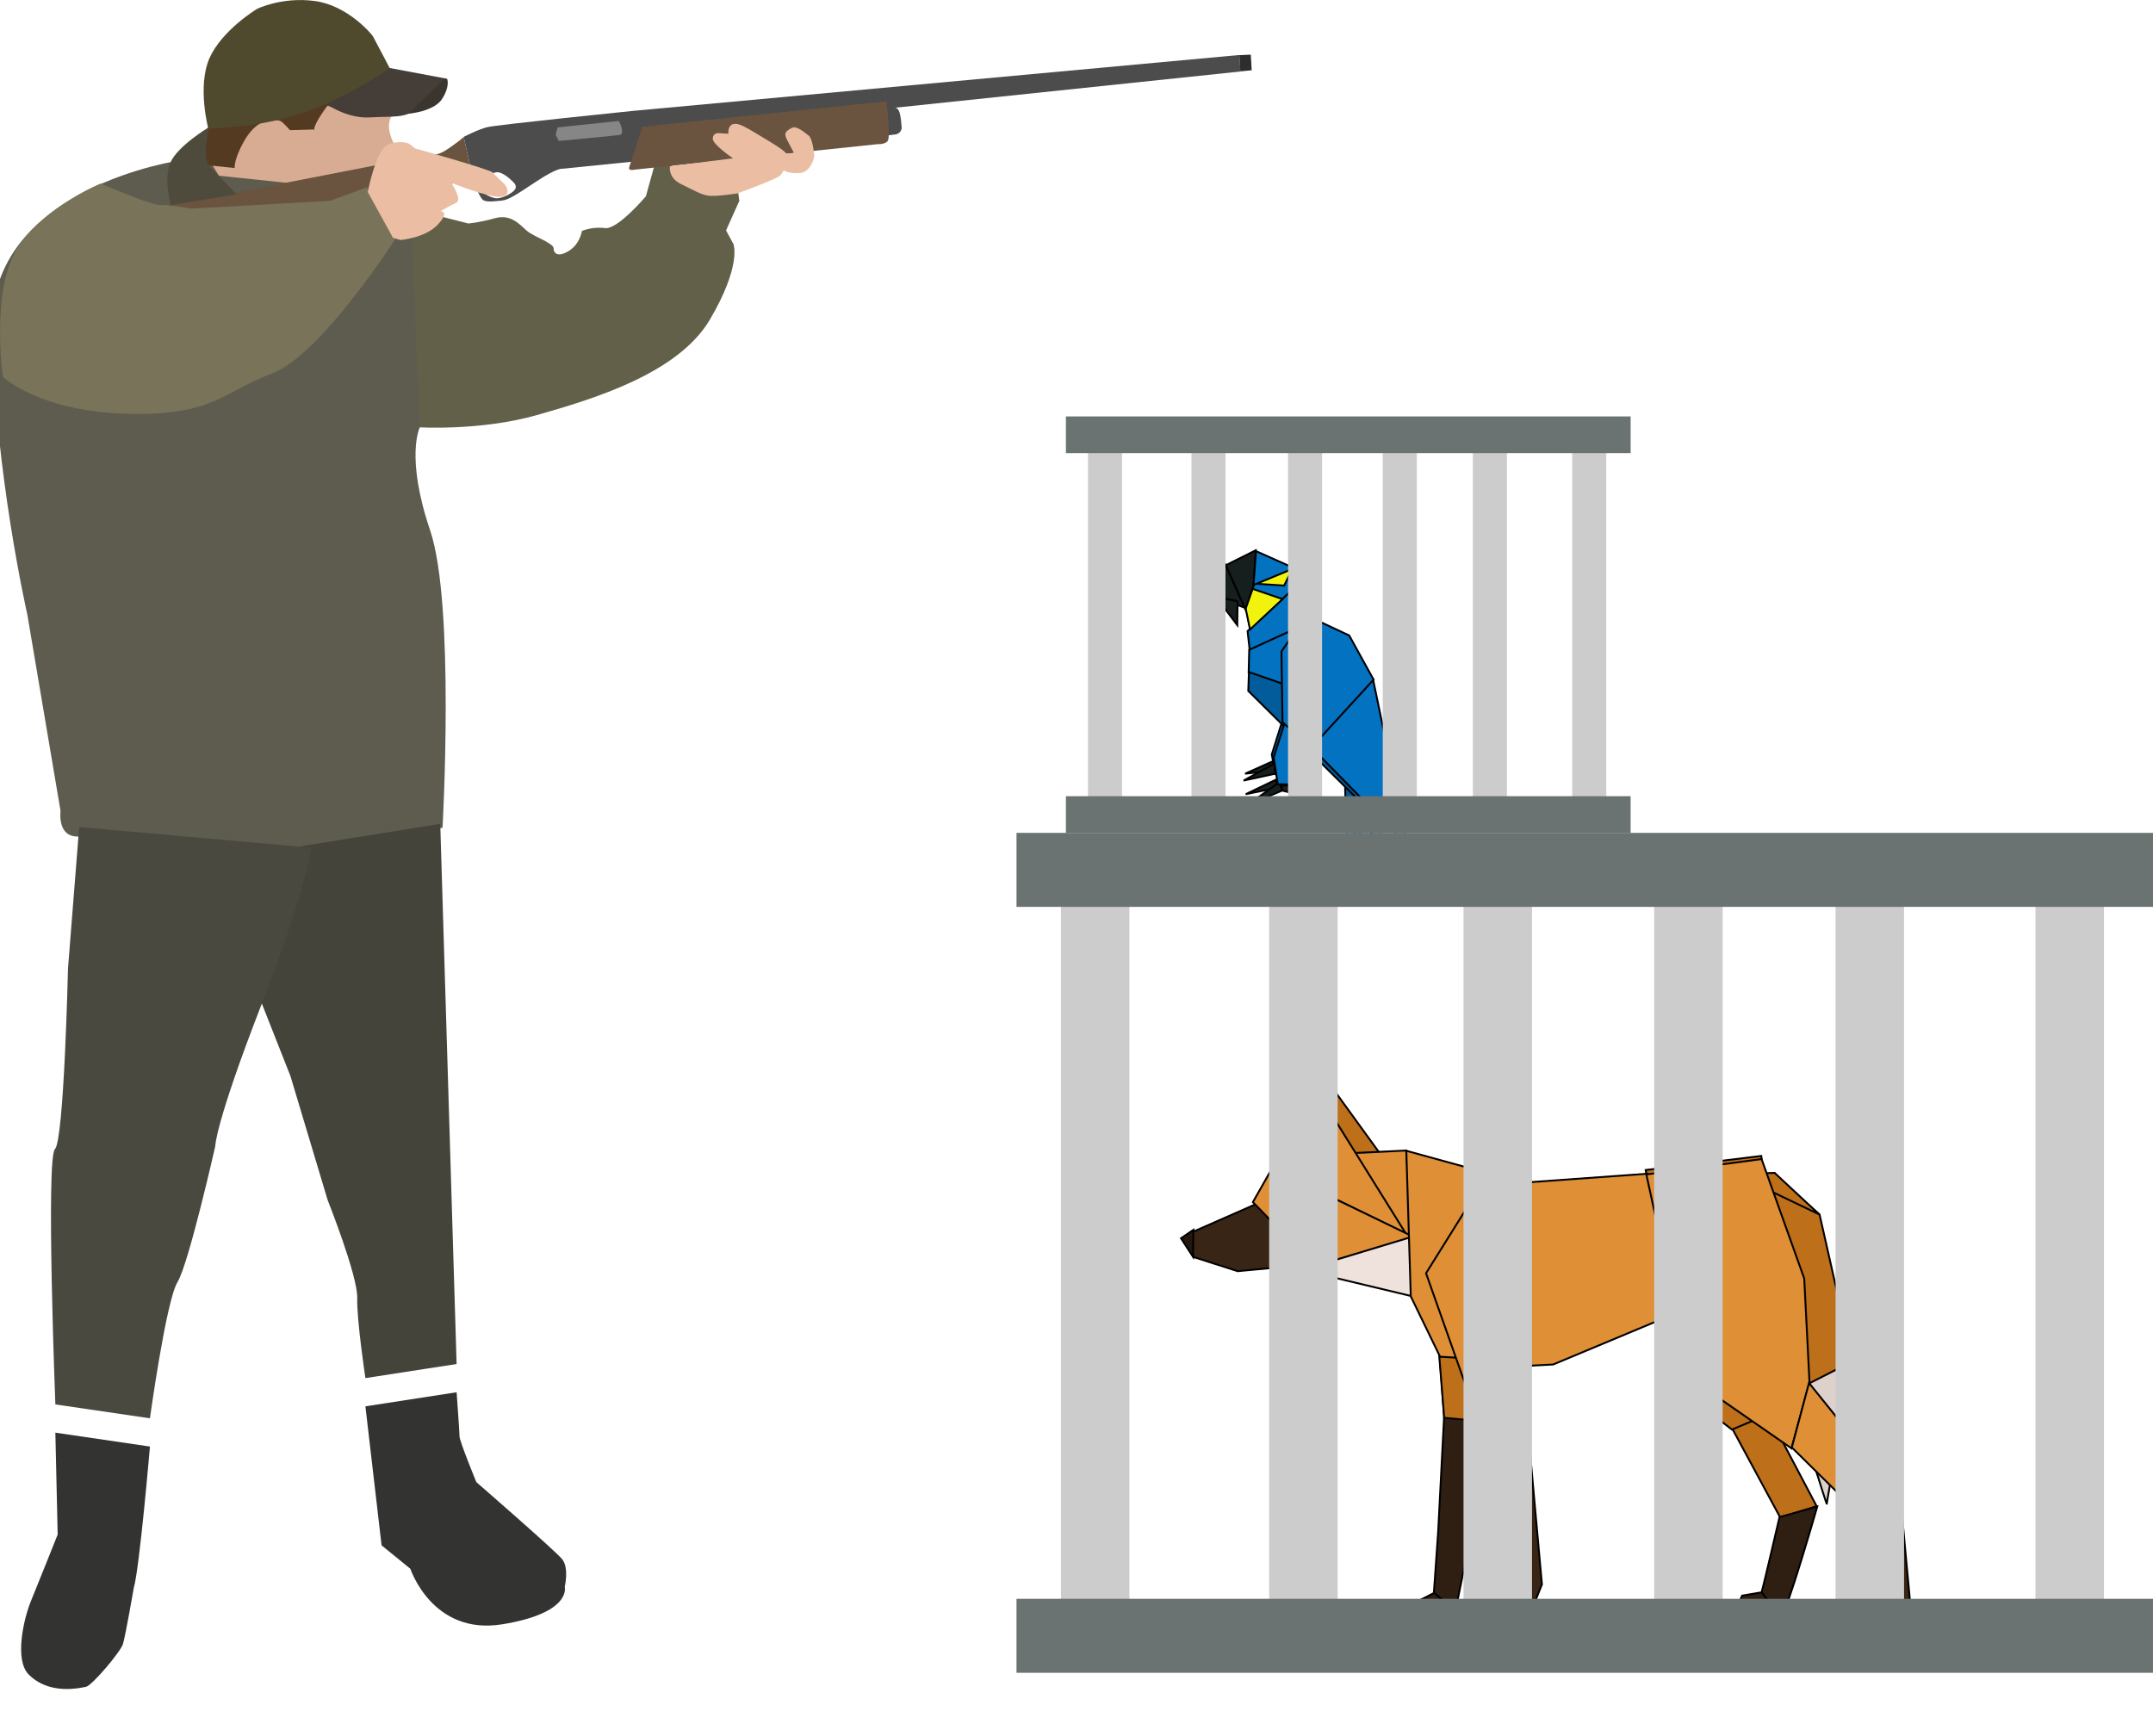 <svg width="305" height="246" viewBox="0 0 305 246" fill="none" xmlns="http://www.w3.org/2000/svg">
<g clip-path="url(#clip0_262_205)">
<path d="M57.024 29.28C57.678 30.756 59.148 60.529 59.148 60.529C59.148 60.529 67.972 61.103 76.06 58.806C84.148 56.51 96.076 52.901 100.569 45.273C105.062 37.646 103.918 34.611 103.918 34.611L102.856 32.643L104.735 28.46L104.572 27.23C104.572 27.23 102.157 27.584 100.359 26.19C98.562 24.796 94.932 23.375 94.932 23.375H92.726L91.501 27.804C91.501 27.804 87.497 32.561 85.7 32.315C83.903 32.069 82.432 32.725 82.432 32.725C82.432 32.725 82.187 34.529 80.635 35.514C79.083 36.498 78.429 35.924 78.429 35.185C78.429 34.447 75.651 33.545 74.671 32.725C73.691 31.905 72.465 30.264 70.096 30.921C67.727 31.577 66.338 31.659 66.338 31.659L57.024 29.28Z" fill="#63604A"/>
<path d="M8.578 114.903C8.578 114.903 8.123 118.188 10.577 118.49C13.032 118.792 42.139 120.776 42.139 120.776L62.69 117.274C62.69 117.274 64.476 85.594 60.933 75.133C57.39 64.673 59.471 60.549 59.471 60.549L58.367 33.658L53.272 25.995L25.731 22.686C25.731 22.686 -1.516 26.427 -1.137 46.601C-0.759 66.774 3.87 87.066 3.87 87.066L8.578 114.903Z" fill="#5E5C4F"/>
<path d="M65.684 19.397C65.684 19.397 67.727 18.331 69.075 18.003C70.423 17.675 89.703 15.706 89.703 15.706L175.567 7.792L175.73 10.129L126.467 15.296C126.467 15.296 126.998 15.05 127.325 15.665C127.651 16.28 127.733 18.167 127.733 18.167C127.733 18.167 127.692 18.823 126.957 19.028C126.222 19.233 79.654 23.908 79.654 23.908C79.654 23.908 78.96 23.744 76.101 25.63C73.241 27.517 72.057 28.337 71.076 28.419C70.096 28.501 68.748 28.747 68.299 28.214C67.849 27.681 67.155 25.918 67.155 25.918L65.684 19.397Z" fill="#4C4C4C"/>
<path d="M91.01 17.962L125.568 14.353C125.568 14.353 126.222 19.52 125.731 20.012C125.241 20.504 124.343 20.422 124.343 20.422L89.948 24.031C89.948 24.031 88.968 24.277 89.131 23.703C89.295 23.129 91.01 17.962 91.01 17.962Z" fill="#6A5440"/>
<g filter="url(#filter0_d_262_205)">
<path d="M18.954 220.954C19.771 218.166 21.241 200.942 21.241 200.942L7.843 198.974L8.17 213.409C8.17 213.409 5.555 219.97 4.412 222.759C3.268 225.547 2.077 231.199 4.044 233.216C5.614 234.825 8.245 235.843 12.193 234.979C13.053 234.791 17.095 230.017 17.422 228.91C17.796 227.642 18.954 220.954 18.954 220.954Z" fill="#333331"/>
</g>
<g filter="url(#filter1_d_262_205)">
<path d="M51.765 195.246L54.055 214.941L58.135 218.261C58.135 218.261 61.24 227.739 71.159 226.124C81.079 224.51 79.999 220.81 79.999 220.81C79.999 220.81 80.664 218.135 79.611 216.87C78.558 215.605 67.478 205.981 67.478 205.981C67.478 205.981 65.106 200.206 65.098 199.51C65.091 198.814 64.685 193.251 64.685 193.251L51.765 195.246Z" fill="#333331"/>
</g>
<path d="M51.765 195.246L64.685 193.251L62.367 116.718L29.148 122.063L41.141 152.441L46.413 170.016C46.413 170.016 50.687 180.758 50.605 183.891C50.522 187.023 51.765 195.246 51.765 195.246Z" fill="#45443B"/>
<path d="M7.843 198.974C7.843 198.974 6.489 164.138 7.782 162.812C9.075 161.486 9.633 137.201 9.633 137.201L11.217 117.171L44.092 120.098C44.092 120.098 43.498 125.682 36.978 142.485C30.457 159.287 30.491 162.404 30.491 162.404C30.491 162.404 26.746 179.012 25.14 181.654C23.534 184.296 21.241 200.942 21.241 200.942L7.843 198.974Z" fill="#4A493F"/>
<path d="M29.54 17.981L27.915 20.057L28.154 23.506L30.118 23.485L33.241 23.799L50.327 16.975L45.707 14.415C45.707 14.415 37.015 17.408 36.12 17.475C35.226 17.543 29.54 17.981 29.54 17.981V17.981Z" fill="#543A21"/>
<path d="M30.153 23.483L33.241 23.819C33.241 23.819 33.105 22.59 34.569 20.011C36.032 17.432 37.521 17.232 37.521 17.232C37.521 17.232 39.272 16.659 39.994 17.328C40.716 17.997 41.068 18.444 41.068 18.444L44.539 18.345C44.539 18.345 44.352 18.04 45.397 16.409C46.441 14.777 46.444 14.983 46.444 14.983C46.444 14.983 48.481 15.705 52.057 15.913C55.634 16.12 55.447 16.506 55.447 16.506C55.447 16.506 54.844 17.373 55.227 18.825C55.61 20.277 55.917 20.376 55.917 20.376L55.885 23.083L51.851 24.049C51.851 24.049 44.657 26.337 44.514 26.317C44.371 26.299 31.006 24.889 31.006 24.889L30.153 23.483Z" fill="#D7AC92"/>
<path d="M68.421 25.302C68.421 25.302 67.849 26.738 68.585 27.353C69.32 27.968 70.218 28.091 70.218 28.091C70.218 28.091 70.851 28.196 71.975 27.599C73.364 26.861 73.2 26.287 72.751 25.835C72.036 25.117 70.954 24.195 70.137 24.441C69.32 24.687 68.421 25.302 68.421 25.302Z" fill="white"/>
<path d="M24.079 29.087L61.436 21.817C61.436 21.817 61.885 22.186 63.601 20.996C65.317 19.807 65.684 19.397 65.684 19.397L67.196 26.081L58.127 25.794C58.127 25.794 49.609 27.468 48.384 27.878C47.158 28.288 29.516 34.018 29.516 34.018L24.079 29.087Z" fill="#6A5440"/>
<path d="M0.406 53.392C0.406 53.392 -1.362 40.861 2.579 34.996C6.52 29.13 14.248 26.012 14.248 26.012C14.248 26.012 21.553 29.132 22.614 29.039C23.675 28.945 27.113 29.565 27.113 29.565L46.791 28.451L51.984 26.541L56.322 33.369C56.322 33.369 45.554 50.282 38.555 52.9C31.557 55.518 30.205 58.977 17.864 58.618C5.523 58.258 0.406 53.392 0.406 53.392Z" fill="#797459"/>
<path d="M52.103 27.209C52.103 27.209 53.248 21 55.121 20.405C56.994 19.811 57.98 20.375 57.98 20.375L58.804 21.022C58.804 21.022 69.457 24.024 69.788 24.431C70.12 24.837 71.487 26.096 71.487 26.096C71.487 26.096 72.682 27.599 71.051 27.862C69.419 28.126 63.922 25.888 63.922 25.888C63.922 25.888 65.582 28.331 64.606 28.752C63.63 29.172 62.412 29.923 62.412 29.923C62.412 29.923 63.801 29.909 62.024 31.814C60.247 33.72 56.737 34.004 56.737 34.004L55.671 33.687L52.103 27.209Z" fill="#EBBEA4"/>
<path d="M24.209 29.059C24.209 29.059 23.148 25.506 24.103 23.117C25.058 20.728 29.588 18.028 29.588 18.028C29.588 18.028 28.67 22.33 29.58 23.386C30.49 24.443 33.539 27.539 33.539 27.539L24.209 29.059Z" fill="#4F4B3C"/>
<path d="M45.707 14.414C45.707 14.414 48.939 16.845 52.374 16.634C55.809 16.423 57.229 16.872 59.666 15.163C62.104 13.455 63.292 11.152 63.292 11.152L55.101 9.616L45.707 14.414Z" fill="#453D37"/>
<path d="M57.857 16.111C57.857 16.111 61.479 15.825 62.63 14.015C63.78 12.205 63.35 11.194 63.35 11.194L63.003 11.111L57.857 16.111Z" fill="#3B3530"/>
<path d="M29.51 18.222C29.51 18.222 27.919 12.257 29.667 8.265C31.416 4.273 36.41 1.262 36.41 1.262C36.41 1.262 39.829 -0.457 44.514 0.131C49.2 0.718 52.623 4.799 52.829 5.145C53.035 5.491 55.217 9.672 55.217 9.672C55.217 9.672 50.182 13.314 43.68 15.733C37.177 18.152 29.51 18.222 29.51 18.222Z" fill="#4F492D"/>
<path d="M79.042 18.044L87.661 17.142C87.661 17.142 87.783 17.347 87.947 17.757C88.11 18.167 88.273 19.028 87.865 19.11C87.457 19.192 79.164 19.971 79.164 19.971L78.756 19.192C78.756 19.192 78.674 19.233 78.838 18.618C79.001 18.003 79.042 18.044 79.042 18.044Z" fill="#868686"/>
<path d="M94.898 23.563C94.898 23.563 94.605 25.179 96.484 26.081C98.363 26.984 99.262 27.558 100.324 27.722C101.386 27.886 104.49 27.394 104.49 27.394C104.49 27.394 110.127 25.343 110.536 24.851C110.944 24.359 111.026 24.113 111.026 24.113C111.026 24.113 111.516 24.605 113.232 24.523C114.947 24.441 115.356 22.145 115.356 22.145C115.356 22.145 115.193 19.684 114.539 19.192C113.885 18.7 112.818 17.76 112.16 18.126C111.4 18.548 110.944 18.782 111.516 19.848C112.088 20.914 112.468 21.672 112.468 21.672L110.618 21.899C110.618 21.899 113.232 22.637 109.229 20.176C105.226 17.716 104.74 17.519 104.082 17.552C103.033 17.604 103.183 18.946 103.183 18.946L101.794 18.864C101.794 18.864 100.954 18.791 100.977 19.684C100.998 20.496 103.841 22.429 103.841 22.429L94.898 23.563Z" fill="#EBBEA4"/>
<path d="M175.71 10.113L177.32 9.953L177.19 7.742L175.565 7.815L175.71 10.113Z" fill="#2D2D2D"/>
</g>
<g clip-path="url(#clip1_262_205)">
<path d="M212.842 185.749L208.062 219.042L206.182 228.175L203.128 225.665L203.732 217.052L204.58 200.638L203.462 185.658L212.842 185.749Z" fill="#2F1F12" stroke="black" stroke-width="0.265"/>
<path d="M203.16 225.68C202.728 225.921 201.037 226.757 201.037 226.757L200.437 228.41L206.139 228.256L203.16 225.68Z" fill="#2F1F12" stroke="black" stroke-width="0.265"/>
<path d="M204.587 200.869L210.136 201.381L210.773 192.294L203.893 192.177L204.587 200.869Z" fill="#BD6F19" stroke="black" stroke-width="0.265"/>
<path d="M257.35 213.397L252.209 215.025L245.445 202.495L249.955 199.374L257.35 213.397Z" fill="#BD6F19" stroke="black" stroke-width="0.265"/>
<path d="M252.42 228.512C250.114 226.703 249.731 225.558 249.773 225.558L246.798 226.063L245.806 228.325L252.42 228.512Z" fill="#2F1F12" stroke="black" stroke-width="0.265"/>
<path d="M257.44 213.442C257.44 213.442 252.983 228.92 252.48 228.506C251.849 227.985 249.394 225.895 249.594 225.407C249.752 225.022 252.093 214.935 252.093 214.935L257.44 213.442Z" fill="#2F1F12" stroke="black" stroke-width="0.265"/>
<path d="M245.355 202.54L240.665 198.922L236.426 188.427L233.134 165.764L249.504 163.773L254.103 198.831L245.355 202.54Z" fill="#BD6F19" stroke="black" stroke-width="0.265"/>
<path d="M251.813 166.883L257.762 172.063L262.463 192.822L260.827 201.958L258.668 212.41L256.077 204.924L246.468 167.163L251.813 166.883Z" fill="#BD6F19" stroke="black" stroke-width="0.265"/>
<path d="M245.806 166.352L257.711 172.051L251.398 166.171L245.806 166.352Z" fill="#BD6F19" stroke="black" stroke-width="0.265"/>
<path d="M262.446 192.86L253.923 197.202C253.923 197.202 258.793 213.578 258.793 213.035C258.793 212.492 262.446 192.86 262.446 192.86Z" fill="#DED1CC" stroke="black" stroke-width="0.265"/>
<path d="M195.398 163.308L187.205 152L185.428 164.351L195.398 163.308Z" fill="#BD6F19" stroke="black" stroke-width="0.265"/>
<path d="M199.214 163.001L182.554 163.809L180.084 165.538L199.939 175.216L199.214 163.001Z" fill="#DF8F35" stroke="black" stroke-width="0.265"/>
<path d="M186.035 179.094L177.887 170.608L168.356 174.8L169.067 178.089L175.336 180.098L186.035 179.094Z" fill="#392515" stroke="black" stroke-width="0.265"/>
<path d="M169.013 178.072L169.057 174.243L167.303 175.435L169.013 178.072Z" fill="#23170D" stroke="black" stroke-width="0.265"/>
<path d="M199.148 174.759L184.891 167.806L185.587 152.99L199.148 174.759Z" fill="#DF8F35" stroke="black" stroke-width="0.265"/>
<path d="M200.262 175.248L186.323 179.407L177.486 170.315L180.206 165.527L200.262 175.248Z" fill="#DF8F35" stroke="black" stroke-width="0.265"/>
<path d="M200.087 175.207L200.59 183.779L187.541 180.663L186.297 179.38L200.087 175.207Z" fill="#EFE1DC" stroke="black" stroke-width="0.265"/>
<path d="M199.854 183.668L204.003 192.217L220.08 193.167L215.525 167.519L199.223 163.04L199.854 183.668Z" fill="#DF8F35" stroke="black" stroke-width="0.265"/>
<path d="M233.384 166.29L209.783 167.985L215.748 193.544L220.021 193.32L237.622 185.964L233.384 166.29Z" fill="#DF8F35" stroke="black" stroke-width="0.265"/>
<path d="M209.645 168.165L216.445 176.608L216.089 198.053L208.964 200.043L202.016 180.388L209.645 168.165Z" fill="#DF8F35" stroke="black" stroke-width="0.265"/>
<path d="M216.057 198.106L218.434 224.47L215.097 232.794L212.174 230.749L214.16 223.976L209 200.038L216.057 198.106Z" fill="#392515" stroke="black" stroke-width="0.265"/>
<path d="M212.143 230.69L209.234 231.617L208.592 233.483L215.04 232.816L212.143 230.69Z" fill="#392515" stroke="black" stroke-width="0.265"/>
<path d="M264.472 215.597L267.11 233.232L268.528 232.833L264.472 215.597Z" fill="#2F1F12" stroke="black" stroke-width="0.265"/>
<path d="M249.55 164.216L233.225 166.388L237.598 186.472L242.695 197.51L253.789 205.2L256.338 195.858L255.592 181.135L249.55 164.216Z" fill="#DF8F35" stroke="black" stroke-width="0.265"/>
<path d="M262.267 204.928H265.153L268.129 207.552L269.121 211.714L262.267 204.928Z" fill="#DF8F35" stroke="black" stroke-width="0.265"/>
<path d="M267.79 231.207L265.455 233.006L265.333 234.603L268.219 233.698L267.79 231.207Z" fill="#392515" stroke="black" stroke-width="0.265"/>
<path d="M269.196 211.984L271.105 232.522L267.949 233.97L264.483 215.28L269.196 211.984Z" fill="#392515" stroke="black" stroke-width="0.265"/>
<path d="M256.268 195.936L269.165 211.949L264.385 215.478L253.833 205.074L256.268 195.936Z" fill="#DF8F35" stroke="black" stroke-width="0.265"/>
<path d="M159.996 123.766H150.294V230.447H159.996V123.766Z" fill="#CCCCCC"/>
<path d="M189.495 124.684H179.793V231.365H189.495V124.684Z" fill="#CCCCCC"/>
<path d="M217.027 124.422H207.326V231.102H217.027V124.422Z" fill="#CCCCCC"/>
<path d="M244.035 124.16H234.333V230.84H244.035V124.16Z" fill="#CCCCCC"/>
<path d="M269.732 124.684H260.03V231.365H269.732V124.684Z" fill="#CCCCCC"/>
<path d="M298.051 124.422H288.349V231.102H298.051V124.422Z" fill="#CCCCCC"/>
<path d="M305 118H144.001V128.485H305V118Z" fill="#6A7371"/>
<path d="M304.999 226.515H144V237H304.999V226.515Z" fill="#6A7371"/>
</g>
<g clip-path="url(#clip2_262_205)">
<path d="M180.327 107.847L176.391 109.613L180.544 109.178L180.327 107.847Z" fill="#171E1E" stroke="black" stroke-width="0.265"/>
<path d="M181.603 102.305L180.164 106.896L180.653 109.504L183.991 103.826L181.603 102.305Z" fill="#025B9A" stroke="black" stroke-width="0.265"/>
<path d="M181.331 108.363L186.081 110.944L180.789 109.667L181.331 108.363Z" fill="#171E1E" stroke="black" stroke-width="0.265"/>
<path d="M180.49 108.2L176.174 110.59L180.653 109.613L180.49 108.2Z" fill="#171E1E" stroke="black" stroke-width="0.265"/>
<path d="M183.376 80.615L184.489 88.03L177.35 90.335L176.505 86.109L177.427 83.189L177.887 78.195L183.376 80.615Z" fill="#0272C1" stroke="black" stroke-width="0.265"/>
<path d="M186.485 88.03L183.299 80.538L185.142 88.914L186.485 88.03Z" fill="#025B9A" stroke="black" stroke-width="0.265"/>
<path d="M185.334 88.799L177.043 92.179L176.736 89.413L183.837 82.844L185.334 88.799Z" fill="#0272C1" stroke="black" stroke-width="0.265"/>
<path d="M183.107 80.538L177.772 82.69L181.918 82.959L183.107 80.538Z" fill="#F2F30D" stroke="black" stroke-width="0.265"/>
<path d="M177.427 83.42L181.687 84.88L177.081 89.183L176.429 86.032L177.427 83.42Z" fill="#F2F30D" stroke="black" stroke-width="0.265"/>
<path d="M173.665 80.116L172.053 84.496L176.352 86.109L173.665 80.116Z" fill="#171E1E" stroke="black" stroke-width="0.265"/>
<path d="M175.315 85.187L172.245 84.534L175.277 88.568L175.315 85.187Z" fill="#171E1E" stroke="black" stroke-width="0.265"/>
<path d="M177.887 77.964L177.58 83.036L176.429 86.34L173.665 80.077L177.887 77.964Z" fill="#171E1E" stroke="black" stroke-width="0.265"/>
<path d="M177.58 82.882L177.925 78.079L183.338 80.5L177.58 82.882Z" fill="#0272C1" stroke="black" stroke-width="0.265"/>
<path d="M190.518 110.517L191.475 140.626L192.934 137.668L192.588 112.004L190.518 110.517Z" fill="#025B9A" stroke="black" stroke-width="0.265"/>
<path d="M195.714 114.78L191.245 125.066L192.281 112.119L195.714 114.78Z" fill="#0272C1" stroke="black" stroke-width="0.265"/>
<path d="M195.63 114.791L195.659 124.567L191.325 124.935L195.63 114.791Z" fill="#0272C1" stroke="black" stroke-width="0.265"/>
<path d="M186.293 87.799L176.966 92.064L176.889 95.33L187.829 99.402L186.293 87.799Z" fill="#0272C1" stroke="black" stroke-width="0.265"/>
<path d="M176.928 95.215L176.835 97.885L191.957 112.857L195.103 115.3L193.817 111.12L181.802 96.905L176.928 95.215Z" fill="#025B9A" stroke="black" stroke-width="0.265"/>
<path d="M180.761 110.455L176.473 112.519L181.006 111.596L180.761 110.455Z" fill="#171E1E" stroke="black" stroke-width="0.265"/>
<path d="M186.977 105.809L182.091 102.087L180.436 107.303L181.006 111.107L182.716 111.134L186.977 105.809Z" fill="#0272C1" stroke="black" stroke-width="0.265"/>
<path d="M182.743 111.324L187.031 113.389L181.63 112.003L181.521 111.27L182.743 111.324Z" fill="#171E1E" stroke="black" stroke-width="0.265"/>
<path d="M181.386 111.215L181.624 112.008L176.609 114.122L180.897 111.08L181.386 111.215Z" fill="#171E1E" stroke="black" stroke-width="0.265"/>
<path d="M194.508 96.252L199.421 119.803L185.718 105.818L194.508 96.252Z" fill="#0272C1" stroke="black" stroke-width="0.265"/>
<path d="M194.585 96.29L185.756 105.933L181.687 102.322L181.534 92.295L183.491 89.452L186.524 87.876L191.13 90.028L194.585 96.29Z" fill="#0272C1" stroke="black" stroke-width="0.265"/>
<path d="M158.948 61.859H154.128V114.751H158.948V61.859Z" fill="#CCCCCC"/>
<path d="M173.606 62.314H168.785V115.206H173.606V62.314Z" fill="#CCCCCC"/>
<path d="M187.287 62.184H182.466V115.076H187.287V62.184Z" fill="#CCCCCC"/>
<path d="M200.707 62.054H195.886V114.946H200.707V62.054Z" fill="#CCCCCC"/>
<path d="M213.476 62.314H208.655V115.206H213.476V62.314Z" fill="#CCCCCC"/>
<path d="M227.547 62.184H222.726V115.076H227.547V62.184Z" fill="#CCCCCC"/>
<path d="M231 59H151.001V64.198H231V59Z" fill="#6A7371"/>
<path d="M230.999 112.802H151V118H230.999V112.802Z" fill="#6A7371"/>
</g>
<defs>
<filter id="filter0_d_262_205" x="-1.006" y="198.974" width="26.248" height="44.321" filterUnits="userSpaceOnUse" color-interpolation-filters="sRGB">
<feFlood flood-opacity="0" result="BackgroundImageFix"/>
<feColorMatrix in="SourceAlpha" type="matrix" values="0 0 0 0 0 0 0 0 0 0 0 0 0 0 0 0 0 0 127 0" result="hardAlpha"/>
<feOffset dy="4"/>
<feGaussianBlur stdDeviation="2"/>
<feComposite in2="hardAlpha" operator="out"/>
<feColorMatrix type="matrix" values="0 0 0 0 0 0 0 0 0 0 0 0 0 0 0 0 0 0 0.25 0"/>
<feBlend mode="normal" in2="BackgroundImageFix" result="effect1_dropShadow_262_205"/>
<feBlend mode="normal" in="SourceGraphic" in2="effect1_dropShadow_262_205" result="shape"/>
</filter>
<filter id="filter1_d_262_205" x="47.765" y="193.251" width="36.441" height="41.059" filterUnits="userSpaceOnUse" color-interpolation-filters="sRGB">
<feFlood flood-opacity="0" result="BackgroundImageFix"/>
<feColorMatrix in="SourceAlpha" type="matrix" values="0 0 0 0 0 0 0 0 0 0 0 0 0 0 0 0 0 0 127 0" result="hardAlpha"/>
<feOffset dy="4"/>
<feGaussianBlur stdDeviation="2"/>
<feComposite in2="hardAlpha" operator="out"/>
<feColorMatrix type="matrix" values="0 0 0 0 0 0 0 0 0 0 0 0 0 0 0 0 0 0 0.25 0"/>
<feBlend mode="normal" in2="BackgroundImageFix" result="effect1_dropShadow_262_205"/>
<feBlend mode="normal" in="SourceGraphic" in2="effect1_dropShadow_262_205" result="shape"/>
</filter>
<clipPath id="clip0_262_205">
<rect width="178" height="246" fill="white"/>
</clipPath>
<clipPath id="clip1_262_205">
<rect width="161" height="119" fill="white" transform="translate(144 118)"/>
</clipPath>
<clipPath id="clip2_262_205">
<rect width="80" height="59" fill="white" transform="translate(151 59)"/>
</clipPath>
</defs>
</svg>
